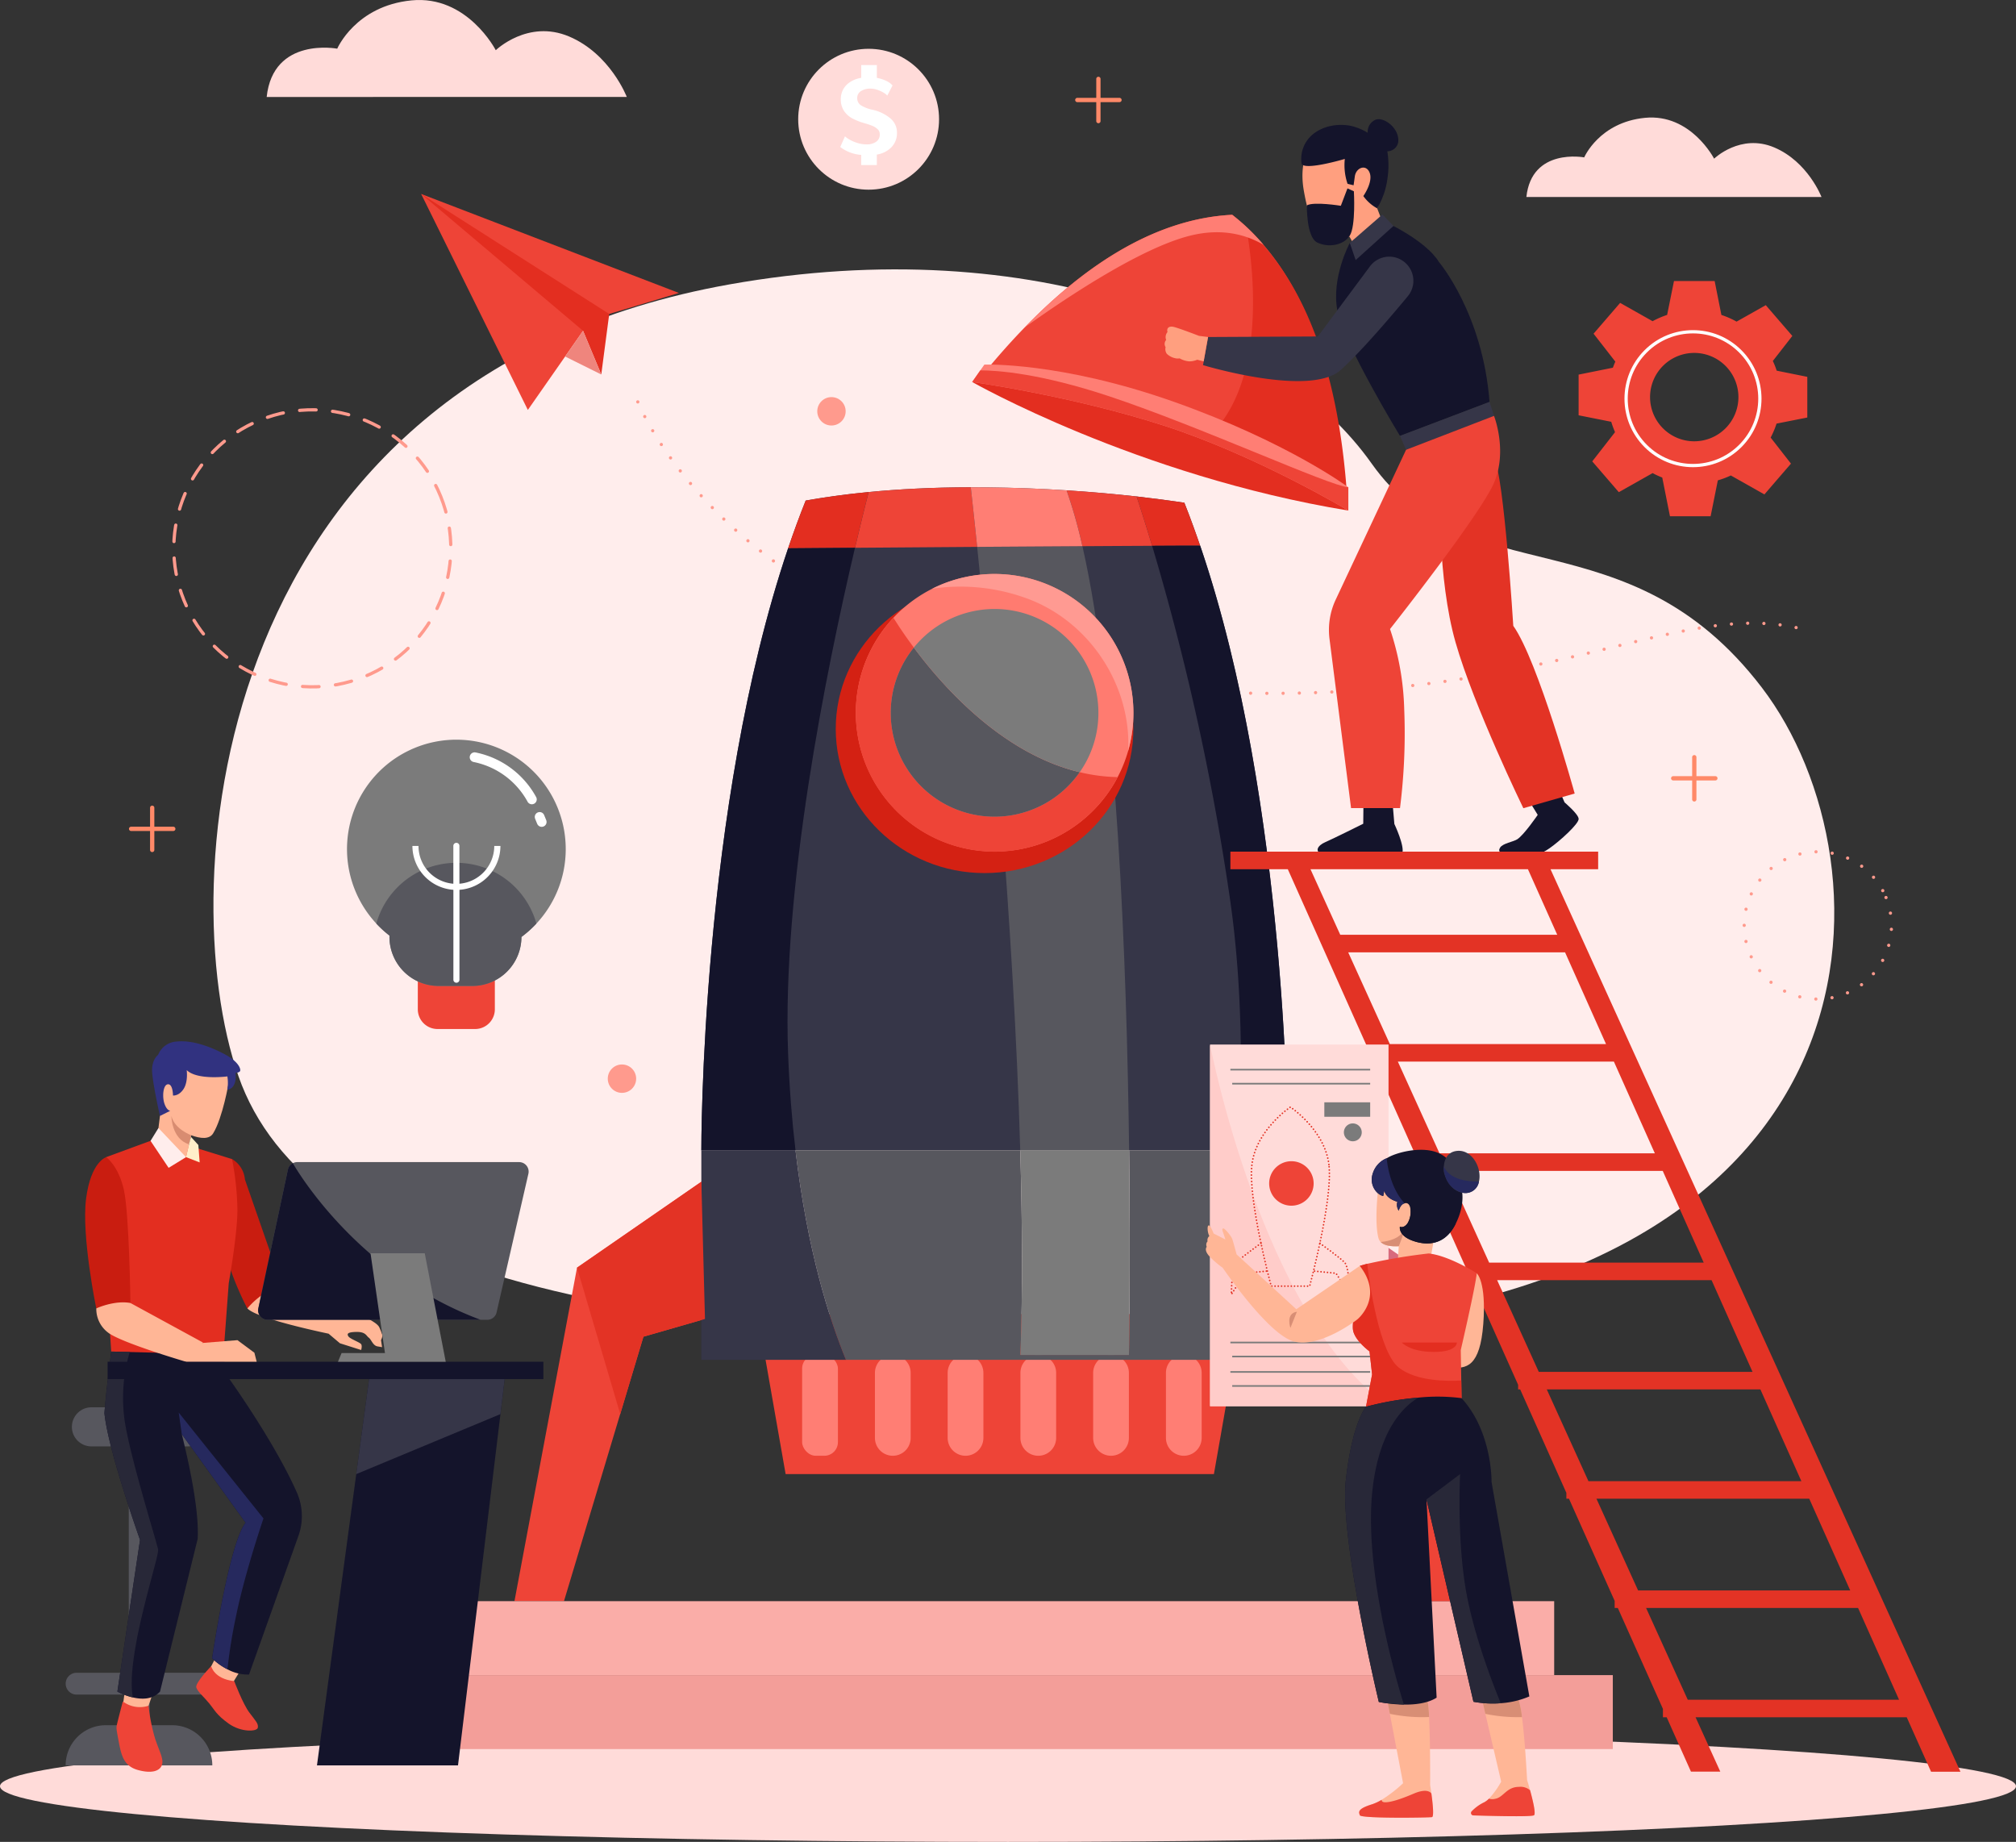 <svg xmlns="http://www.w3.org/2000/svg" width="620.58" height="566.937" viewBox="0 0 620.58 566.937">
  <rect x="0" y="0" width="620.58" height="566.937" fill="#333333" stroke="none"/>
  <g id="accelerator-graphics" transform="translate(0 0)">
    <g id="Group_634" data-name="Group 634" transform="translate(0 0)">
      <ellipse id="Ellipse_75" data-name="Ellipse 75" cx="310.29" cy="17.14" rx="310.29" ry="17.14" transform="translate(0 532.658)" fill="#ffdbd9"/>
      <path id="Path_2574" data-name="Path 2574" d="M208.747,67.612c93.636-16.666,168.566,13.98,197.685,55.131s78.761,14.823,120.135,68.98S569.311,379.548,373.509,389.25,78.357,370.7,57.611,311.305,49.028,96.034,208.747,67.612Z" transform="translate(15.792 19.929)" fill="#ffedec"/>
      <g id="Group_630" data-name="Group 630" transform="translate(129.64 59.7)">
        <path id="Path_2575" data-name="Path 2575" d="M149.14,93.97s29.8,76.273,152.558,87.673,164.643-29.224,207.452-17.377" transform="translate(-82.451 -29.966)" fill="none" stroke="#ff9a8d" stroke-linecap="round" stroke-linejoin="round" stroke-width="1" stroke-dasharray="0 5"/>
        <g id="Group_629" data-name="Group 629">
          <path id="Path_2576" data-name="Path 2576" d="M131.324,111.828l19.443-27.855,27.065-8.149L98.48,45.35Z" transform="translate(-98.48 -45.35)" fill="#ee4437"/>
          <path id="Path_2577" data-name="Path 2577" d="M98.48,45.35l49.839,42.125,5.608,13.441,2.449-18.627Z" transform="translate(-98.48 -45.35)" fill="#e32e20"/>
          <path id="Path_2578" data-name="Path 2578" d="M132.15,85.262l11.124,5.529L137.666,77.35Z" transform="translate(-87.827 -35.225)" fill="#ef857d"/>
        </g>
      </g>
      <circle id="Ellipse_76" data-name="Ellipse 76" cx="42.625" cy="42.625" r="42.625" transform="translate(40.632 145.257) rotate(-22.04)" fill="none" stroke="#ff9a8d" stroke-linecap="round" stroke-linejoin="round" stroke-width="1" stroke-dasharray="0 0 5.08 5.08"/>
      <circle id="Ellipse_77" data-name="Ellipse 77" cx="22.655" cy="22.655" r="22.655" transform="matrix(0.926, -0.379, 0.379, 0.926, 530.018, 272.452)" fill="none" stroke="#ff9a8d" stroke-linecap="round" stroke-linejoin="round" stroke-width="1" stroke-dasharray="0 5"/>
      <g id="Group_631" data-name="Group 631" transform="translate(245.707 15.021)">
        <circle id="Ellipse_78" data-name="Ellipse 78" cx="21.681" cy="21.681" r="21.681" fill="#ffdbd9"/>
        <path id="Path_2579" data-name="Path 2579" d="M212.3,40.446a7.993,7.993,0,0,1-4.555,2.317v3.225H202.93v-3.12a12.173,12.173,0,0,1-6.45-2.435l1.461-3.278a7.987,7.987,0,0,0,1.606,1.106,11.549,11.549,0,0,0,2.37.974,9.52,9.52,0,0,0,2.712.395,5.04,5.04,0,0,0,2.843-.764,2.648,2.648,0,0,0,1.172-2.4,2,2,0,0,0-.685-1.54,5.3,5.3,0,0,0-1.646-1.027c-.645-.263-1.488-.54-2.527-.842A17.819,17.819,0,0,1,200.14,31.6a7.042,7.042,0,0,1-2.514-2.3,6.369,6.369,0,0,1-.974-3.62,6.189,6.189,0,0,1,.737-2.975,6.319,6.319,0,0,1,2.146-2.277,8.7,8.7,0,0,1,3.4-1.277V15.21h4.818v3.949a11.261,11.261,0,0,1,3.015.987,5.677,5.677,0,0,1,1.817,1.343l-1.619,3.12a4.3,4.3,0,0,0-1.053-.842,9.673,9.673,0,0,0-1.922-.908,6.555,6.555,0,0,0-2.225-.395,5.219,5.219,0,0,0-2.883.75,2.434,2.434,0,0,0-1.172,2.172,2.538,2.538,0,0,0,1.316,2.317,10.964,10.964,0,0,0,3.3,1.251,12.9,12.9,0,0,1,5.5,2.593,5.673,5.673,0,0,1,2.119,4.5,6.1,6.1,0,0,1-1.646,4.384Z" transform="translate(-183.54 -10.208)" fill="#fff"/>
      </g>
      <g id="Group_632" data-name="Group 632" transform="translate(106.813 227.673)">
        <path id="Path_2580" data-name="Path 2580" d="M97.713,227.53h23.7v11.137a6.07,6.07,0,0,1-6.069,6.069H103.769a6.07,6.07,0,0,1-6.069-6.069V227.53h0Z" transform="translate(-75.9 -155.681)" fill="#ee4437"/>
        <path id="Path_2581" data-name="Path 2581" d="M148.474,206.624a33.57,33.57,0,0,1-9.031,22.932,34.233,34.233,0,0,1-4.607,4.12,15.1,15.1,0,0,1-15.086,15.073H109.311a15.107,15.107,0,0,1-15.1-15.1v-.408a33.664,33.664,0,1,1,54.262-26.618Z" transform="translate(-81.14 -172.95)" fill="#7b7b7b"/>
        <path id="Path_2582" data-name="Path 2582" d="M137.273,220.446a34.232,34.232,0,0,1-4.607,4.12,15.1,15.1,0,0,1-15.086,15.073H107.141a15.107,15.107,0,0,1-15.1-15.1v-.408A33.477,33.477,0,0,1,88,220.446a25.577,25.577,0,0,1,49.273,0Z" transform="translate(-78.969 -163.841)" fill="#57575e"/>
        <path id="Path_2583" data-name="Path 2583" d="M123.505,198.025h-1.869a11.685,11.685,0,0,1-10.729,11.624V198.025a.935.935,0,1,0-1.869,0v11.624a11.666,11.666,0,0,1-10.729-11.624H96.44a13.548,13.548,0,0,0,12.611,13.493v27.7a.935.935,0,0,0,1.869,0v-27.7a13.557,13.557,0,0,0,12.611-13.493Z" transform="translate(-76.299 -165.312)" fill="#fff"/>
        <path id="Path_2584" data-name="Path 2584" d="M110.98,177.05a25.905,25.905,0,0,1,17.627,12.98" transform="translate(-71.698 -171.653)" fill="none" stroke="#fff" stroke-linecap="round" stroke-linejoin="round" stroke-width="3"/>
        <line id="Line_38" data-name="Line 38" x2="0.632" y2="1.553" transform="translate(59.304 23.774)" fill="none" stroke="#fff" stroke-linecap="round" stroke-linejoin="round" stroke-width="3"/>
      </g>
      <g id="Group_633" data-name="Group 633" transform="translate(485.938 86.502)">
        <path id="Path_2585" data-name="Path 2585" d="M439.541,107.717V95.2l-9.425-1.9a26.614,26.614,0,0,0-1.185-2.988l6-7.7-8.175-9.478L417.768,78.2a26.486,26.486,0,0,0-4.673-2.054l-2.08-10.439H398.5L396.39,76.136a27.021,27.021,0,0,0-4.476,1.935l-9.992-5.634-8.175,9.478,6.7,8.6c-.276.606-.527,1.237-.75,1.869L369.14,94.513v12.519l10.044,2a28.692,28.692,0,0,0,1.172,3.186l-7.016,9,8.175,9.478,10.413-5.871a24.155,24.155,0,0,0,2.962,1.369l2.37,11.913h12.519L412,127.055a26.046,26.046,0,0,0,4-1.5l10.334,5.832,8.175-9.478-6.253-8.017a27.053,27.053,0,0,0,1.817-4.3l9.439-1.869Zm-34.806,7.319a13.6,13.6,0,1,1,13.6-13.6A13.6,13.6,0,0,1,404.736,115.036Z" transform="translate(-369.14 -65.71)" fill="#ee4437"/>
        <circle id="Ellipse_79" data-name="Ellipse 79" cx="20.589" cy="20.589" r="20.589" transform="translate(6.094 36.204) rotate(-45)" fill="none" stroke="#fff" stroke-linecap="round" stroke-linejoin="round" stroke-width="1"/>
      </g>
      <path id="Path_2586" data-name="Path 2586" d="M265.058,24.44h-5.832V18.608a.658.658,0,0,0-1.316,0V24.44h-5.832a.658.658,0,0,0,0,1.316h5.832v5.832a.658.658,0,0,0,1.316,0V25.756h5.832a.658.658,0,0,0,0-1.316Z" transform="translate(79.551 5.68)" fill="#ff8968"/>
      <path id="Path_2587" data-name="Path 2587" d="M43.8,194.86H37.966v-5.832a.658.658,0,1,0-1.316,0v5.832H30.818a.658.658,0,0,0,0,1.316H36.65v5.832a.658.658,0,1,0,1.316,0v-5.832H43.8a.658.658,0,0,0,0-1.316Z" transform="translate(9.543 59.602)" fill="#ff8968"/>
      <path id="Path_2588" data-name="Path 2588" d="M404.4,183.04h-5.832v-5.832a.658.658,0,0,0-1.316,0v5.832h-5.832a.658.658,0,1,0,0,1.316h5.832v5.832a.658.658,0,0,0,1.316,0v-5.832H404.4a.658.658,0,1,0,0-1.316Z" transform="translate(123.639 55.862)" fill="#ff8968"/>
      <circle id="Ellipse_80" data-name="Ellipse 80" cx="4.37" cy="4.37" r="4.37" transform="translate(251.578 122.229)" fill="#ff9a8d"/>
      <circle id="Ellipse_81" data-name="Ellipse 81" cx="4.37" cy="4.37" r="4.37" transform="translate(187.088 327.641)" fill="#ff9a8d"/>
      <path id="Path_2589" data-name="Path 2589" d="M95.073,29.843h78.142s-5.081-13.256-17.771-18.614-22.563,4.226-22.563,4.226S124.126-1.58,106.92.119s-22.84,14.862-22.84,14.862S64.335,11.229,62.36,29.856H95.086Z" transform="translate(19.731 0)" fill="#ffdbd9"/>
      <path id="Path_2590" data-name="Path 2590" d="M383.732,51.94h64.043s-4.16-10.86-14.559-15.257-18.5,3.462-18.5,3.462-7.174-13.954-21.273-12.572S374.728,39.75,374.728,39.75s-16.179-3.067-17.8,12.19h26.815Z" transform="translate(112.935 8.694)" fill="#ffdbd9"/>
    </g>
    <g id="Group_640" data-name="Group 640" transform="translate(20.207 36.69)">
      <g id="Group_638" data-name="Group 638">
        <g id="Group_635" data-name="Group 635" transform="translate(85.856 113.288)">
          <path id="Path_2591" data-name="Path 2591" d="M183.672,273.24l-44.113,30.488L120.3,406.381h15.244L160,324.975l26.473-7.622Z" transform="translate(-67.999 -63.523)" fill="#ee4437"/>
          <path id="Path_2592" data-name="Path 2592" d="M298.547,273.24l44.113,30.488,19.246,102.653H346.662L322.2,324.975l-26.473-7.622Z" transform="translate(-12.492 -63.523)" fill="#d86a7d"/>
          <path id="Path_2593" data-name="Path 2593" d="M259.508,307.24H177.14l8.649,49.273H317.627l8.649-49.273Z" transform="translate(-50.015 -52.766)" fill="#ee4437"/>
          <rect id="Rectangle_671" data-name="Rectangle 671" width="11.018" height="31.028" rx="4.18" transform="translate(140.855 267.072)" fill="#ff7e74"/>
          <path id="Path_2594" data-name="Path 2594" d="M210.093,347.835h0a5.5,5.5,0,0,1-5.5-5.5V322.323a5.5,5.5,0,0,1,5.5-5.5h0a5.5,5.5,0,0,1,5.5,5.5v20.009A5.5,5.5,0,0,1,210.093,347.835Z" transform="translate(-41.329 -49.734)" fill="#ff7e74"/>
          <path id="Path_2595" data-name="Path 2595" d="M227.1,347.835h0a5.5,5.5,0,0,1-5.5-5.5V322.323a5.5,5.5,0,0,1,5.5-5.5h0a5.5,5.5,0,0,1,5.5,5.5v20.009A5.5,5.5,0,0,1,227.1,347.835Z" transform="translate(-35.947 -49.734)" fill="#ff7e74"/>
          <path id="Path_2596" data-name="Path 2596" d="M244.113,347.835h0a5.5,5.5,0,0,1-5.5-5.5V322.323a5.5,5.5,0,0,1,5.5-5.5h0a5.5,5.5,0,0,1,5.5,5.5v20.009A5.5,5.5,0,0,1,244.113,347.835Z" transform="translate(-30.565 -49.734)" fill="#ff7e74"/>
          <path id="Path_2597" data-name="Path 2597" d="M261.123,347.835h0a5.5,5.5,0,0,1-5.5-5.5V322.323a5.5,5.5,0,0,1,5.5-5.5h0a5.5,5.5,0,0,1,5.5,5.5v20.009A5.5,5.5,0,0,1,261.123,347.835Z" transform="translate(-25.183 -49.734)" fill="#ff7e74"/>
          <path id="Path_2598" data-name="Path 2598" d="M278.143,347.835h0a5.5,5.5,0,0,1-5.5-5.5V322.323a5.5,5.5,0,0,1,5.5-5.5h0a5.5,5.5,0,0,1,5.5,5.5v20.009A5.5,5.5,0,0,1,278.143,347.835Z" transform="translate(-19.798 -49.734)" fill="#ff7e74"/>
          <path id="Path_2599" data-name="Path 2599" d="M344.532,318H164s-.342-105.391,26.71-185.284h0c1.7-5.016,3.5-9.926,5.41-14.691,5.371-.961,11.821-1.9,19.378-2.62,8.938-.869,19.4-1.448,31.449-1.474,1.54,0,3.094.013,4.686.026,8.82.092,17.113.421,24.8.921,7.846.5,15.06,1.158,21.55,1.882,5.424.619,10.347,1.277,14.7,1.922.2.487.395.987.592,1.514.3.777.619,1.606.948,2.462.421,1.132.856,2.291,1.277,3.449s.829,2.33,1.224,3.436c.29.829.566,1.632.829,2.383C344.874,211.91,344.532,318,344.532,318Z" transform="translate(-54.172 -113.93)" fill="#363648"/>
          <path id="Path_2600" data-name="Path 2600" d="M322.373,268.95a584.952,584.952,0,0,1-7.227,64.5H201.554c-5.173-12.611-11.913-33.792-15.534-64.5H255.2c.645,22.287.764,43.784.053,63h33.41s.487-26.328.053-63Z" transform="translate(-47.205 -64.881)" fill="#57575e"/>
          <path id="Path_2601" data-name="Path 2601" d="M275.272,313.639H241.756c-2-69.677-9.254-146.964-13.256-185.719,11.031-.079,22.287-.145,32.4-.211C271.573,174.521,274.561,256.6,275.272,313.639Z" transform="translate(-33.764 -109.57)" fill="#57575e"/>
          <path id="Path_2690" data-name="Path 2690" d="M45.811,0c25.3,0,45.811,19.874,45.811,44.389S71.112,88.778,45.811,88.778,0,68.9,0,44.389,20.51,0,45.811,0Z" transform="translate(151.202 29.975)" fill="#d42113"/>
          <path id="Path_2602" data-name="Path 2602" d="M285.584,176.944a42.664,42.664,0,0,1-1.632,11.742,41.564,41.564,0,0,1-3.225,8.043,42.727,42.727,0,1,1-57.093-57.974.013.013,0,0,1,.013-.013,42.76,42.76,0,0,1,61.937,38.2Z" transform="translate(-42.747 -107.516)" fill="#ff7b70"/>
          <rect id="Rectangle_672" data-name="Rectangle 672" width="346.807" height="22.761" transform="translate(25.551 342.858)" fill="#faada8"/>
          <rect id="Rectangle_673" data-name="Rectangle 673" width="390.406" height="22.761" transform="translate(0 365.619)" fill="#f39e99"/>
          <path id="Path_2603" data-name="Path 2603" d="M235.578,113.93c.474,4.291,1.158,10.544,1.961,18.351-13.73.092-27.144.184-37.61.276,1.58-6.674,3.015-12.48,4.2-17.153C213.068,114.536,223.533,113.956,235.578,113.93Z" transform="translate(-42.804 -113.93)" fill="#ee4437"/>
          <path id="Path_2604" data-name="Path 2604" d="M275.738,131.724c-5.95.026-13.335.066-21.457.118a151.6,151.6,0,0,0-4.871-17.192c7.846.5,15.06,1.158,21.55,1.882C271.934,119.481,273.619,124.668,275.738,131.724Z" transform="translate(-27.148 -113.702)" fill="#ee4437"/>
          <path id="Path_2605" data-name="Path 2605" d="M208.521,333.454H164v-64.5h28.987C196.607,299.662,203.347,320.843,208.521,333.454Z" transform="translate(-54.172 -64.881)" fill="#363648"/>
          <path id="Path_2606" data-name="Path 2606" d="M209.078,115.05c-1.185,4.673-2.62,10.479-4.2,17.153-12.322.092-20.589.158-20.589.158h0c1.7-5.016,3.5-9.926,5.41-14.691,1.843-.329,3.818-.658,5.924-.974.421-.066.856-.118,1.277-.184C200.587,115.971,204.642,115.471,209.078,115.05Z" transform="translate(-47.752 -113.576)" fill="#e32e20"/>
          <path id="Path_2607" data-name="Path 2607" d="M190.71,283.811c.408,10.755,1.2,20.641,2.277,29.711H164s-.342-105.391,26.71-185.284c0,0,8.267-.066,20.589-.158-8.978,38.189-22.5,105.115-20.589,155.731Z" transform="translate(-54.172 -109.453)" fill="#14142b"/>
          <path id="Path_2608" data-name="Path 2608" d="M306.528,268.95v64.5H284.11a584.952,584.952,0,0,0,7.227-64.5Z" transform="translate(-16.169 -64.881)" fill="#ab97f7"/>
          <path id="Path_2609" data-name="Path 2609" d="M285.355,131.245c-.132-.039-5.858-.026-14.8.026-2.119-7.056-3.8-12.243-4.779-15.191,5.424.619,10.347,1.277,14.7,1.922.2.487.395.987.592,1.514.3.777.619,1.606.948,2.462.421,1.132.856,2.291,1.277,3.449s.829,2.33,1.224,3.436c.29.829.566,1.632.829,2.383Z" transform="translate(-21.969 -113.25)" fill="#e32e20"/>
          <path id="Path_2610" data-name="Path 2610" d="M311.18,313.68H295.988c1.316-23.84,1.158-50.668-2.475-76.417a764.122,764.122,0,0,0-24.1-109.63c8.938-.053,14.665-.066,14.8-.026C311.522,207.59,311.18,313.68,311.18,313.68Z" transform="translate(-20.82 -109.61)" fill="#14142b"/>
          <path id="Path_2611" data-name="Path 2611" d="M280.727,193.489a42.735,42.735,0,1,1-69.019-49.049c1.093,1.764,3.225,5.081,6.279,9.175a31.954,31.954,0,1,0,51.063,38.36,54.229,54.229,0,0,0,11.677,1.514Z" transform="translate(-42.747 -104.276)" fill="#ee4437"/>
          <path id="Path_2612" data-name="Path 2612" d="M266.462,189.77A31.954,31.954,0,1,1,215.4,151.41c9.386,12.624,27.526,32.726,51.063,38.36Z" transform="translate(-40.159 -102.071)" fill="#57575e"/>
          <path id="Path_2613" data-name="Path 2613" d="M270.506,174.352a31.653,31.653,0,0,1-5.753,18.272c-23.537-5.634-41.677-25.736-51.063-38.36a31.958,31.958,0,0,1,56.816,20.088Z" transform="translate(-38.45 -104.925)" fill="#7b7b7b"/>
          <path id="Path_2614" data-name="Path 2614" d="M261.368,132.07c-10.11.066-21.365.132-32.4.211-.8-7.806-1.488-14.059-1.961-18.351,1.54,0,3.094.013,4.686.026,2.093.026,4.16.053,6.2.105.263,0,.54.013.8.026q4.561.1,8.9.3c3.054.132,6.016.3,8.9.487a151.6,151.6,0,0,1,4.871,17.192Z" transform="translate(-34.236 -113.93)" fill="#ff7e74"/>
          <path id="Path_2615" data-name="Path 2615" d="M272.033,331.953h-33.41c.711-19.22.592-40.716-.053-63h33.516C272.52,305.625,272.033,331.953,272.033,331.953Z" transform="translate(-30.578 -64.881)" fill="#7b7b7b"/>
          <path id="Path_2616" data-name="Path 2616" d="M278.295,188.686c1.093-19.891-11.8-40.322-32.094-47.285a59.361,59.361,0,0,0-28.211-2.659,42.774,42.774,0,0,1,60.3,49.944Z" transform="translate(-37.09 -107.516)" fill="#ff9a92"/>
          <path id="Path_2617" data-name="Path 2617" d="M134.93,302.757l13.3,45.074L155.374,324l18.943-5.45L173.2,276.31Z" transform="translate(-63.37 -62.552)" fill="#e33325"/>
          <path id="Path_2618" data-name="Path 2618" d="M301.14,288.38l29.25,19.944,21.523,93.267H344.95l-24.459-81.407-19.351-5.568Z" transform="translate(-10.78 -58.733)" fill="#ee4437"/>
        </g>
        <g id="Group_636" data-name="Group 636" transform="translate(0 283.819)">
          <path id="Path_2619" data-name="Path 2619" d="M27.711,426.9H34.78v-9.425H18.72a3.357,3.357,0,1,1,0-6.714H34.78V341.082H23.288a6.016,6.016,0,0,1,0-12.032H52.854a6.016,6.016,0,0,1,0,12.032H41.178v69.677H59.384a3.357,3.357,0,1,1,0,6.714H41.178V426.9h6.964A12.363,12.363,0,0,1,60.5,439.26H15.35A12.363,12.363,0,0,1,27.711,426.9Z" transform="translate(-15.35 -216.395)" fill="#57575e"/>
          <path id="Path_2620" data-name="Path 2620" d="M37.974,396.081,36.645,400s-1.079,1.672-4.173,1.422-3.752-1.33-3.752-1.33l.671-5.016,8.6,1Z" transform="translate(-11.12 -195.503)" fill="#ffb696"/>
          <path id="Path_2621" data-name="Path 2621" d="M59.4,390.323l-3.2,5.239a16.32,16.32,0,0,1-4.963-1.172,5.242,5.242,0,0,1-2.541-2.264l2.567-4.976,8.149,3.173Z" transform="translate(-4.798 -198.012)" fill="#ffb696"/>
          <path id="Path_2622" data-name="Path 2622" d="M57.583,394.177s2.62,6.977,4.673,9.7,2.8,3.383,2.593,4.634-5.16,1.474-8.965-1.251-4.252-4.094-5.963-6.187-3.475-3.5-4-4.884S50.5,389.57,50.5,389.57s.777,3.91,7.082,4.621Z" transform="translate(-5.69 -197.246)" fill="#ee4437"/>
          <path id="Path_2623" data-name="Path 2623" d="M37.113,399.14a55.777,55.777,0,0,0,2,10.1c1.422,4.252,2.751,6.345,2.093,8.188s-3.173,2.672-7.385,1.5-5.055-4.344-5.805-8.267-.829-4.5-.75-5.173,1.922-7.675,1.922-7.675a8.635,8.635,0,0,0,7.938,1.33Z" transform="translate(-11.587 -194.639)" fill="#ee4437"/>
          <path id="Path_2624" data-name="Path 2624" d="M84.224,372.554l-15.3,42.928a13.143,13.143,0,0,1-6.635-1.619,18.976,18.976,0,0,1-4.726-3.383s5.213-35.372,10.294-41.73L48.234,341.487c2.646,10.7,5.358,24.011,4.884,32.252L41.533,420.722c-2.264,2.488-5.608,2.449-8.359,1.8a19.889,19.889,0,0,1-4.765-1.8s6.951-46.627,6.977-46.68c-2.212-6.279-9.978-28.921-10.966-39.031.487-6.687,2.093-18.943,2.093-18.943l5.608-.026,29.014-.171.592,7.161.066-.053s14.638,20.167,21.839,36.412a18.054,18.054,0,0,1,.592,13.164Z" transform="translate(-12.48 -220.566)" fill="#14142b"/>
          <path id="Path_2625" data-name="Path 2625" d="M54.9,271.01a8.069,8.069,0,0,1,3.962,6.279L70.485,310.7,59.6,316.979s-6.279-11.808-7.2-20.483,2.488-25.472,2.488-25.472Z" transform="translate(-3.678 -234.76)" fill="#c91d10"/>
          <path id="Path_2626" data-name="Path 2626" d="M50.6,268.487l13.1,4.055a88.028,88.028,0,0,1,1.659,15.6c0,7.661-2.672,22.6-2.672,22.6L61.055,332.7l-34.542-.921s-.732-10.506-1.342-23.145c-.123-2.556-.241-5.2-.357-8.148-.454-11.578-.647-23.631.158-28.55L40.65,266.17l9.952,2.3Z" transform="translate(-12.479 -236.291)" fill="#e32e20"/>
          <path id="Path_2627" data-name="Path 2627" d="M36.69,273.7l1.2-9.623c-1-5.094-2.383-14.665.711-17.363,4.291-3.739,20.483-4.107,20.207,9.083,0,0-1.843,10.887-4.8,15.692-1.185,1.935-3.923,1.632-6.753.592l-1.593,6.753-8.965-5.121Z" transform="translate(-8.598 -243.16)" fill="#ffb696"/>
          <path id="Path_2628" data-name="Path 2628" d="M58.755,254.277s-9.268,1.251-12.532-1.935c0,0,.487,3.594-.974,5.819s-3.252,2-3.252,2,0-3.528-1.527-3.462-1.843,3.818-1.093,5.99,1.79,2.172,1.79,2.172l-3.186,1.593s-2.422-10.729-2.422-14.112,1.869-4.713,1.869-4.713a6.485,6.485,0,0,1,5.74-4.081c4.634-.487,10.11,1.448,14.678,3.87s5.121,4.779,4.779,5.266-1.382.487-1.382.487.764,4.621-2.527,5.252a12.764,12.764,0,0,0,.026-4.147Z" transform="translate(-8.955 -243.473)" fill="#313280"/>
          <path id="Path_2629" data-name="Path 2629" d="M33.174,422.478a19.889,19.889,0,0,1-4.765-1.8s6.951-46.627,6.977-46.68c-2.212-6.279-9.978-28.921-10.966-39.031.487-6.687,2.093-18.943,2.093-18.943s5.661.092,5.687.145a49.806,49.806,0,0,0-1.567,21.023c1.7,11.426,9.873,37.373,10.307,39.769.408,2.317-10.149,32.857-7.767,45.521Z" transform="translate(-12.48 -220.518)" fill="#282838"/>
          <path id="Path_2630" data-name="Path 2630" d="M46.175,266.854s-5.121-1.83-6.095-5.924c0,0,0,7.069,5.424,8.728l.658-2.8Z" transform="translate(-7.525 -237.949)" fill="#d88c71"/>
          <path id="Path_2631" data-name="Path 2631" d="M37.635,263.75l8.491,8.965-5.358,3.291L35.2,267.7Z" transform="translate(-9.069 -237.057)" fill="#ffedec"/>
          <path id="Path_2632" data-name="Path 2632" d="M44.527,267.7,43.5,272.057l4.2,1.619-.408-5.358-2.264-2.488Z" transform="translate(-6.443 -236.399)" fill="#ffefca"/>
          <path id="Path_2633" data-name="Path 2633" d="M26.4,270.56s3.752,2.633,5.424,10.018,2.027,34.885,2.027,34.885l-10.518,1.659S18.726,294.8,20.2,283.342s6.213-12.782,6.213-12.782Z" transform="translate(-13.908 -234.902)" fill="#c91d10"/>
          <path id="Path_2634" data-name="Path 2634" d="M99.409,315.736a20.341,20.341,0,0,0-.869-2.291c-.382-.987-1.646-1.751-2.909-2.5s-8.135-.369-8.135-.369l-.158.158-18.6-9.57c-5.542-.369-10.887,6.279-10.887,6.279,2.659,2.817,18.732,6.45,25,7.78l3.488,2.949,6.529,2.067s.382-1.224,0-1.79-3.383-1.619-3.9-2.37-.421-1.356,2.449-1.4,3.015,1.2,3.8,1.764,1.264,2.448,2.685,2.685l1.409.237-.329-2.159a4.452,4.452,0,0,0,.448-1.474Z" transform="translate(-1.903 -225.224)" fill="#ffb696"/>
          <path id="Path_2635" data-name="Path 2635" d="M33.027,304.708l22.3,12.15L50.154,322.8s-20.181-5.911-24.09-9.044a9.1,9.1,0,0,1-3.541-7.385s5.542-2.58,10.518-1.659Z" transform="translate(-13.084 -224.16)" fill="#ffb696"/>
          <rect id="Rectangle_674" data-name="Rectangle 674" width="134.142" height="5.345" transform="translate(147.056 103.98) rotate(180)" fill="#14142b"/>
          <path id="Path_2636" data-name="Path 2636" d="M143.557,275.3l-9.794,42.678a2.926,2.926,0,0,1-2.843,2.277H63.283a2.922,2.922,0,0,1-2.857-3.541l9.1-42.678a2.834,2.834,0,0,1,1.527-1.975h0a2.789,2.789,0,0,1,1.343-.342H140.7a2.929,2.929,0,0,1,2.857,3.581Z" transform="translate(-1.109 -234.535)" fill="#57575e"/>
          <path id="Path_2637" data-name="Path 2637" d="M128.84,320.174H63.283a2.922,2.922,0,0,1-2.857-3.541l9.1-42.678a2.834,2.834,0,0,1,1.527-1.975c.316.54,19.075,33.805,57.79,48.194Z" transform="translate(-1.109 -234.453)" fill="#14142b"/>
          <path id="Path_2638" data-name="Path 2638" d="M105.74,293.03l6.464,33.4H79.03l1.106-2.672H93.5L89.048,293.03Z" transform="translate(4.799 -227.792)" fill="#7b7b7b"/>
          <path id="Path_2639" data-name="Path 2639" d="M47.1,314.324l12.229-.974,5.213,3.87.7,2.764H43.51s1.172-4.226,3.594-5.674Z" transform="translate(-6.44 -221.363)" fill="#ffb696"/>
          <path id="Path_2640" data-name="Path 2640" d="M131.9,322.46,117.535,441.345H74.12L90.154,322.46Z" transform="translate(3.245 -218.48)" fill="#14142b"/>
          <path id="Path_2641" data-name="Path 2641" d="M127.689,333.228,83.3,351.7l3.949-29.237h41.743Z" transform="translate(6.15 -218.48)" fill="#363648"/>
          <path id="Path_2642" data-name="Path 2642" d="M67.881,362.861s-5.779,16.916-8.464,30.172A157.415,157.415,0,0,0,56.8,409.3a18.976,18.976,0,0,1-4.726-3.383s5.213-35.372,10.294-41.73L42.738,336.928l-.948-6.648,26.091,32.581Z" transform="translate(-6.984 -216.006)" fill="#26295e"/>
        </g>
        <g id="Group_637" data-name="Group 637" transform="translate(279.052)">
          <path id="Path_2643" data-name="Path 2643" d="M227.33,89.31s50.616,28.869,115.791,39.584c0,0-54.354-37.425-115.791-39.584Z" transform="translate(-227.33 -8.432)" fill="#e32e20"/>
          <path id="Path_2644" data-name="Path 2644" d="M322.222,187.62l-.066,6.556s-9.031,4.515-11.637,5.647-3.173,2.9-1.343,3.528,24.617.816,24.959,0c.921-2.119-2.4-9.1-2.4-9.1l-.566-6.635h-8.952Z" transform="translate(-201.771 22.674)" fill="#14142b"/>
          <path id="Path_2645" data-name="Path 2645" d="M358.954,186.781l3.475,5.647s-4.239,6.2-6.306,7.517c-1.224.79-4.423,1.224-5.266,2.541s0,2.317,5.358,2.383,6.766-.026,9.873-2.185,9.031-7.517,8.938-9.031S370.7,188.6,370.7,188.6l-1.79-4.068-9.965,2.251Z" transform="translate(-188.334 21.696)" fill="#14142b"/>
          <path id="Path_2646" data-name="Path 2646" d="M336.731,117.1s-.843,27.368,4.792,47.114S362.4,215.279,362.4,215.279l15.8-4.515s-11.282-40.9-18.9-51.616c0,0-2.817-45.692-5.924-51.906s-16.639,9.873-16.639,9.873Z" transform="translate(-192.729 -3.208)" fill="#e33325"/>
          <path id="Path_2647" data-name="Path 2647" d="M307.638,34.369c6.266-6.055,18.693-4.37,20.615,2.843,1.606,6.042,1.251,12.532-.685,17.205l3.133,8.149-8.293,6.727-3.37-6.174a14.286,14.286,0,0,1-5.2,1.369c-4.186.211-7.148-5.555-8.873-15.613s2.672-14.507,2.672-14.507Z" transform="translate(-202.891 -26.986)" fill="#ff9f7f"/>
          <path id="Path_2648" data-name="Path 2648" d="M341.153,134.523a442.115,442.115,0,0,0-41.743-17.64q-7.188-2.626-15.073-5.226c-23.287-7.622-41.519-11.176-54.157-12.809,4.028-4.91,8.162-9.583,12.4-13.941,19.391-19.983,40.888-33.516,63.9-34.687,1.3,1.014,2.567,2.08,3.791,3.186a65.378,65.378,0,0,1,5.858,6.069c15.56,18.127,22.813,45.047,25.025,75.048Z" transform="translate(-226.428 -20.8)" fill="#ee4437"/>
          <path id="Path_2649" data-name="Path 2649" d="M283.22,116.817c17.021-17.1,13.046-50.958,10.86-63.477,19.628,17.85,28.408,47.562,30.883,81.117a442.118,442.118,0,0,0-41.743-17.64Z" transform="translate(-209.646 -19.813)" fill="#e32e20"/>
          <path id="Path_2650" data-name="Path 2650" d="M344.09,64.307S357.6,80.183,359.663,107.38L332.1,117.845s-17.39-28.527-19.285-38.676,3.831-20.733,3.831-20.733l10.242-6.806S339.917,57.435,344.09,64.307Z" transform="translate(-200.405 -20.354)" fill="#14142b"/>
          <path id="Path_2651" data-name="Path 2651" d="M343.326,61.681a7.423,7.423,0,0,1,1.04,10.492c-5.45,6.569-14.441,17.1-20.641,22.695-9.439,8.53-42.415-1.474-42.415-1.474l1.567-8.649,33.779-.171,16.034-21.563a7.409,7.409,0,0,1,10.637-1.33h0Z" transform="translate(-210.25 -17.702)" fill="#363648"/>
          <path id="Path_2652" data-name="Path 2652" d="M304.4,41.573a9.756,9.756,0,0,1,3.317-8.938c4.4-3.7,10.531-3.383,13.467-2.238a16.674,16.674,0,0,1,3.567,1.659,3.991,3.991,0,0,1,1.909-3.765c2.291-1.593,7.082,1.593,7.464,5.489a3.381,3.381,0,0,1-3.344,3.962,27.291,27.291,0,0,1,0,8.675,23.842,23.842,0,0,1-3.133,8.886,12.693,12.693,0,0,1-4.252-3.778s3-4.213,1.975-7.082-4.212-1.724-4.594,1.027l-.382,2.738-1.856-.448a17.765,17.765,0,0,1-.842-7.661s-12.427,3.7-13.322,1.461Z" transform="translate(-202.982 -27.871)" fill="#14142b"/>
          <path id="Path_2653" data-name="Path 2653" d="M308.773,60.7c3.383,1.659,8.135.9,10.031-2.106s1.264-13.651,1.264-13.651l-1.975-.9-2.04,5.358s-8.267-1.343-10.452-.132c0,0-.211,9.768,3.173,11.426Z" transform="translate(-202.566 -22.752)" fill="#14142b"/>
          <path id="Path_2654" data-name="Path 2654" d="M325.687,50.15,315.63,58.9l1.817,5.279,11.637-10.5Z" transform="translate(-199.391 -20.822)" fill="#363648"/>
          <path id="Path_2655" data-name="Path 2655" d="M285.717,79.568l-2.8-.355s-5.832-2.251-7.661-2.725-2.356.592-2.027,1.54a2.389,2.389,0,0,0-.421,2.449,1.827,1.827,0,0,0-.171,2.212,2.468,2.468,0,0,0,.369,2.04,5.373,5.373,0,0,0,2.791,1.409,3.311,3.311,0,0,0,1.158,0,6.951,6.951,0,0,0,2.962.921,6.3,6.3,0,0,0,2.462-.5l1.975.5,1.356-7.49Z" transform="translate(-213.091 -12.526)" fill="#ff9f7f"/>
          <path id="Path_2656" data-name="Path 2656" d="M354.936,93.97l1.382,4.3-27.078,10.439-1.869-4.278Z" transform="translate(-195.677 -6.957)" fill="#363648"/>
          <path id="Path_2657" data-name="Path 2657" d="M361.575,97.24,334.5,107.679l-21.655,46.114a21.979,21.979,0,0,0-1.909,12.124l6.635,52.051h15.06a183.5,183.5,0,0,0,1.3-30.462,83.869,83.869,0,0,0-4.37-24.656c1.738-2.2,27.921-35.464,32.015-45.008,4.226-9.873,0-20.589,0-20.589Z" transform="translate(-200.934 -5.923)" fill="#ee4437"/>
          <path id="Path_2658" data-name="Path 2658" d="M503.416,482.328h9.031L386.256,204.54h14.665v-5.41H287.71v5.41h17.679l26.328,58.936v.276h.132l14.731,32.976v.658h.3l14.559,32.594v1.04h.461l14.388,32.212v1.422h.632l14.217,31.831v1.8h.8L406,429.738v2.185h.974l13.888,31.067v2.567h1.145l7.477,16.732h9.031l-7.609-16.732h65l7.477,16.732ZM403.343,258.355H336.8l-12.822-28.237h66.755ZM379.306,204.54l9.017,20.167H321.529l-9.162-20.167h66.952Zm26.46,59.212,12.611,28.237H352.082L339.26,263.752h66.5ZM420.8,297.387l12.611,28.237H367.366l-12.822-28.237H420.8Zm15.033,33.634,12.611,28.237H382.649l-12.822-28.237Zm15.033,33.634,12.611,28.237H397.933l-12.822-28.237ZM465.9,398.289l12.611,28.237H413.216l-12.822-28.237ZM428.5,460.16l-12.822-28.237h65.254l12.611,28.237Z" transform="translate(-208.225 26.316)" fill="#e33325"/>
          <path id="Path_2659" data-name="Path 2659" d="M343.121,123.008v7.174s-27.921-16.8-56.553-26.078S227.33,90.6,227.33,90.6l2.5-3.567,1.251-1.777s23.458-.908,58.435,11.479S343.121,123.008,343.121,123.008Z" transform="translate(-227.33 -9.72)" fill="#ff7e74"/>
          <path id="Path_2660" data-name="Path 2660" d="M313.148,59.474c-5.318-3.133-12.914-5.305-22.853-2.764-15.4,3.949-38.452,19.43-50.695,28.2,19.391-19.983,40.888-33.516,63.9-34.687,1.3,1.014,2.567,2.08,3.791,3.186A65.379,65.379,0,0,1,313.148,59.474Z" transform="translate(-223.448 -20.8)" fill="#ff7e74"/>
          <path id="Path_2661" data-name="Path 2661" d="M343.121,122.577v7.174s-27.921-16.8-56.553-26.078S227.33,90.167,227.33,90.167l2.5-3.567c5.173,0,18.377.882,39.729,7.991C297.8,103.99,337.289,122.169,343.121,122.577Z" transform="translate(-227.33 -9.289)" fill="#ee4437"/>
        </g>
      </g>
      <g id="Group_639" data-name="Group 639" transform="translate(350.997 284.816)">
        <path id="Path_2691" data-name="Path 2691" d="M0,0H54.934V111.315H0Z" transform="translate(1.287)" fill="#ffdbd9"/>
        <line id="Line_39" data-name="Line 39" x2="43.033" transform="translate(7.54 7.727)" fill="none" stroke="#7b7b7b" stroke-width="0.5"/>
        <path id="Path_2662" data-name="Path 2662" d="M337.894,355.545H282.96V244.23S298.928,327.861,337.894,355.545Z" transform="translate(-281.673 -244.23)" fill="#ffccc9"/>
        <line id="Line_40" data-name="Line 40" x2="42.467" transform="translate(8.106 12.045)" fill="none" stroke="#7b7b7b" stroke-width="0.5"/>
        <line id="Line_41" data-name="Line 41" x2="43.033" transform="translate(7.54 91.714)" fill="none" stroke="#7b7b7b" stroke-width="0.5"/>
        <line id="Line_42" data-name="Line 42" x2="42.467" transform="translate(8.106 96.032)" fill="none" stroke="#7b7b7b" stroke-width="0.5"/>
        <line id="Line_43" data-name="Line 43" x2="43.033" transform="translate(7.54 100.771)" fill="none" stroke="#7b7b7b" stroke-width="0.5"/>
        <line id="Line_44" data-name="Line 44" x2="42.467" transform="translate(8.106 105.089)" fill="none" stroke="#7b7b7b" stroke-width="0.5"/>
        <path id="Path_2663" data-name="Path 2663" d="M316.484,276.529c-1.316-10.716-11.848-17.679-11.848-17.679s-10.531,6.964-11.848,17.679,5.924,37.439,5.924,37.439H310.56S317.8,287.245,316.484,276.529Z" transform="translate(-278.614 -239.604)" fill="none" stroke="#e33325" stroke-linecap="round" stroke-linejoin="round" stroke-width="0.5" stroke-dasharray="0 1"/>
        <path id="Path_2664" data-name="Path 2664" d="M297.046,290.7s-5.99,4.292-7.543,5.845-1.553,9.873-1.553,9.873l4.16-6.49,6.885-.685" transform="translate(-280.094 -229.527)" fill="none" stroke="#e33325" stroke-linecap="round" stroke-linejoin="round" stroke-width="0.5" stroke-dasharray="0 1"/>
        <path id="Path_2665" data-name="Path 2665" d="M309.128,290.7s5.99,4.292,7.543,5.845,1.553,9.873,1.553,9.873l-4.16-6.49-6.885-.685" transform="translate(-274.01 -229.527)" fill="none" stroke="#e33325" stroke-linecap="round" stroke-linejoin="round" stroke-width="0.5" stroke-dasharray="0 1"/>
        <path id="Path_2666" data-name="Path 2666" d="M310.471,278.355a6.845,6.845,0,1,1-6.845-6.845A6.848,6.848,0,0,1,310.471,278.355Z" transform="translate(-277.301 -235.598)" fill="#ee4437"/>
        <rect id="Rectangle_676" data-name="Rectangle 676" width="14.112" height="4.449" transform="translate(36.461 17.785)" fill="#7b7b7b"/>
        <path id="Path_2667" data-name="Path 2667" d="M319.753,265.421A2.751,2.751,0,1,1,317,262.67,2.759,2.759,0,0,1,319.753,265.421Z" transform="translate(-271.773 -238.395)" fill="#7b7b7b"/>
        <path id="Path_2668" data-name="Path 2668" d="M347.31,297.71s3,2.462,2.014,15.586-5.213,14.1-10.294,13.256Z" transform="translate(-263.932 -227.309)" fill="#ffb696"/>
        <path id="Path_2669" data-name="Path 2669" d="M340.062,293.055,338.35,302.6l-10.084,2.225.474-6.911c-2.33.118-4.463-.158-5.568-1.3a2.833,2.833,0,0,1-.7-1.264c-1.4-5.463.079-16.416.079-16.416,3.66-12.677,16.705-7.991,19.693-3.146,2.159,3.5.29,12.7-2.185,17.271Z" transform="translate(-269.361 -235.831)" fill="#ffb696"/>
        <path id="Path_2670" data-name="Path 2670" d="M328.428,292.429c-2.33.118-4.463-.158-5.568-1.3,1.29-.118,4.818-.606,6.477-2.659,1.488-1.843-.908,3.962-.908,3.962Z" transform="translate(-269.049 -230.348)" fill="#d88e75"/>
        <path id="Path_2671" data-name="Path 2671" d="M346.665,291.481c-.158.329-.329.658-.513.974-3.317,5.858-8.675,5.924-12.98,4.3s-3.739-4.239-3.739-4.239,1.2.645,2.4-1.119a6.992,6.992,0,0,0,.842-4.384c-.145-.961-.553-1.7-1.264-1.751a1.382,1.382,0,0,0-.527.053c-1.343.316-1.8,2.264-1.8,2.264a3.309,3.309,0,0,1-.421-2.751c-3.8-1.119-4.015-3.449-4.015-3.449l-.355,1.685c-1.975-.421-4.436-3.383-3.173-7.043a7.406,7.406,0,0,1,4.252-4.581,1.038,1.038,0,0,1,.118-.053c2.541-1.672,11.15-4.041,16.363-1.29s4.726,7.122,4.726,7.122c2.738,2.8,2.883,8.675.092,14.257Z" transform="translate(-269.711 -236.442)" fill="#14142b"/>
        <path id="Path_2672" data-name="Path 2672" d="M348.512,278.2c-.026.105-.039.211-.066.3a4.206,4.206,0,0,1-5.16,3.462h-.026a5.908,5.908,0,0,1-2.08-.856,7.332,7.332,0,0,1-1.5-1.33A9.625,9.625,0,0,1,338.2,277.3a2.789,2.789,0,0,1-.145-.382,8.947,8.947,0,0,1-.408-1.369,8.6,8.6,0,0,1-.039-1.093.32.32,0,0,1,0-.158,3.577,3.577,0,0,1,.013-.369h0c.132-1.777.856-4.4,3.9-4.8,4.66-.632,7.767,5,6.99,9.1Z" transform="translate(-264.384 -236.37)" fill="#363648"/>
        <path id="Path_2673" data-name="Path 2673" d="M349.854,339.97v.987a37.449,37.449,0,0,1-13.941,1.777,78.263,78.263,0,0,1-8.794-1.027c-3.976-.7-6.727-1.448-6.727-1.448l1.882-9.939-.79-7.082c-1.922-1.514-4.515-3.936-5.042-6.371-.54-2.528,1.237-10.215,2.58-15.428l-.513-4.542c.592-.184,1.224-.369,1.9-.54.118-.026.25-.066.369-.092a176.844,176.844,0,0,1,18.93-3.186c6.358.7,14.783,6.095,14.783,6.095-.448,4.4-4.923,23.643-4.923,23.643l.158,9.36.132,7.793Z" transform="translate(-271.11 -228.774)" fill="#ee4437"/>
        <path id="Path_2674" data-name="Path 2674" d="M349.854,339.2l-22.734,1.738c-3.976-.7-6.727-1.448-6.727-1.448l1.882-9.939-.79-7.082c-1.922-1.514-4.515-3.936-5.042-6.371-.54-2.528,1.237-10.215,2.58-15.428l-.513-4.542c.592-.184,1.224-.369,1.9-.54.118-.026.25-.066.369-.092.7,6.108,3.712,27.25,9.755,31.976,5.476,4.292,15.231,4.186,19.193,3.936Z" transform="translate(-271.11 -228.008)" fill="#e32e20"/>
        <path id="Path_2675" data-name="Path 2675" d="M329.383,298.974l-19.562,13.348-18.43-16.929.026-.026s-1.027-3.883-1.343-4.726-2.119-3.067-2.646-3.173-.382.606-.211,1.053.777,2.33.777,2.33l-3.633-1.83s-.882-2.435-1.474-2.5-.421,2.291.171,3.278a1.586,1.586,0,0,0-.553,1.619,1.57,1.57,0,0,0-.263,1.7s-.948.948.777,2.857a27.691,27.691,0,0,0,4.12,3.567h0c2.119,3.067,14.494,20.615,21.826,22.668,8.043,2.251,19.6-6.727,19.6-6.727s8.372-6.714.8-16.495Z" transform="translate(-281.983 -230.85)" fill="#ffb696"/>
        <path id="Path_2676" data-name="Path 2676" d="M340.234,433.707c-1.04.184-21.813.474-22.195-.566s-.75-1.975,3.765-3.383a14.923,14.923,0,0,0,2.936-1.369,42.877,42.877,0,0,0,6.6-5.108l-4.068-21.365-.948-4.976h12.4a37.286,37.286,0,0,1,.619,5.963c.369,7.174.342,18.022.329,20.931,0,0,.184,1.119.382,2.607.395,2.883.869,7.148.184,7.267Z" transform="translate(-270.639 -195.912)" fill="#ffb696"/>
        <path id="Path_2677" data-name="Path 2677" d="M363.36,433.334c-.882.566-14.8.158-18.653.039a.745.745,0,0,1-.592-1.172,13.39,13.39,0,0,1,4.015-2.909,6.142,6.142,0,0,0,1.369-1.066,25.506,25.506,0,0,0,3.765-5.239l-4.858-20.865h-.013l-1.343-5.792,11.571,1.409a29.769,29.769,0,0,1,1.053,5.384c.869,6.6,1.409,16.429,1.58,19.483h.039s.408,1.33.869,3.028c.829,3.015,1.856,7.28,1.2,7.7Z" transform="translate(-262.369 -196.105)" fill="#ffb696"/>
        <path id="Path_2678" data-name="Path 2678" d="M337.3,402.9a48.911,48.911,0,0,1-12.071-.987l-.948-4.976h12.4A37.286,37.286,0,0,1,337.3,402.9Z" transform="translate(-268.599 -195.912)" fill="#d88e75"/>
        <path id="Path_2679" data-name="Path 2679" d="M358.934,403.123a49.7,49.7,0,0,1-11.268-1h-.013l-1.343-5.792,11.571,1.409A29.768,29.768,0,0,1,358.934,403.123Z" transform="translate(-261.629 -196.105)" fill="#d88e75"/>
        <path id="Path_2680" data-name="Path 2680" d="M371.249,418.821a26.905,26.905,0,0,1-8.794,2.093,32.831,32.831,0,0,1-8.412-.448L339.59,358.174l3.12,61.029c-2.764,1.751-6.648,2.185-10.07,2.133a.145.145,0,0,1-.105,0,41.641,41.641,0,0,1-5.582-.461c-1.264-.184-2.04-.355-2.04-.355s-12.124-50.5-10.149-68.269,6.2-22.59,6.2-22.59a91.383,91.383,0,0,1,16.192-2.817,57.748,57.748,0,0,1,13.23.171c9.531,10.439,9.228,25.8,9.228,25.8l11.637,66Z" transform="translate(-271.68 -218.175)" fill="#14142b"/>
        <path id="Path_2681" data-name="Path 2681" d="M340.234,426.814c-1.04.184-21.813.474-22.195-.566s-.75-1.975,3.765-3.383a14.923,14.923,0,0,0,2.936-1.369c0,.342.171.724,1.014.75,1.553.053,4.515-.79,8.925-2.685,4.239-1.8,5.292-.145,5.371-.013.395,2.883.869,7.148.184,7.267Z" transform="translate(-270.639 -189.019)" fill="#ee4437"/>
        <path id="Path_2682" data-name="Path 2682" d="M363.36,426.541c-.882.566-14.8.158-18.653.039a.745.745,0,0,1-.592-1.172,13.39,13.39,0,0,1,4.015-2.909,6.142,6.142,0,0,0,1.369-1.066,3.528,3.528,0,0,0,1.975.026c2.528-.461,3.436-3.66,7.28-3.66a4.532,4.532,0,0,1,3.409,1.04c.829,3.015,1.856,7.28,1.2,7.7Z" transform="translate(-262.369 -189.311)" fill="#ee4437"/>
        <path id="Path_2683" data-name="Path 2683" d="M356.436,415.19a32.832,32.832,0,0,1-8.412-.448L333.57,352.45l10.347-7.78s-1.093,20.878,2.093,37.425c2.633,13.7,8.491,28.434,10.426,33.094Z" transform="translate(-265.66 -212.45)" fill="#282838"/>
        <path id="Path_2684" data-name="Path 2684" d="M322.871,356.07c-2.62,26.473,9.478,64.32,9.768,65.2h-.105l-5.582-.461c-1.264-.184-2.04-.355-2.04-.355s-12.124-50.5-10.149-68.269,6.2-22.59,6.2-22.59a91.384,91.384,0,0,1,16.192-2.817c-4.147,2.37-12.335,9.491-14.283,29.29Z" transform="translate(-271.68 -218.111)" fill="#282838"/>
        <path id="Path_2685" data-name="Path 2685" d="M303.836,306.7l-2,4.976S300.242,307.253,303.836,306.7Z" transform="translate(-275.813 -224.464)" fill="#d88e75"/>
        <path id="Path_2686" data-name="Path 2686" d="M327.79,313.9h16.955s.25,2.9-7.1,2.9S327.79,313.9,327.79,313.9Z" transform="translate(-267.489 -222.186)" fill="#e32e20"/>
        <path id="Path_2687" data-name="Path 2687" d="M329.077,286.959a3.309,3.309,0,0,1-.421-2.751c-3.8-1.119-4.015-3.449-4.015-3.449l-.355,1.685c-1.975-.421-4.436-3.383-3.173-7.043a7.406,7.406,0,0,1,4.252-4.581c.224,2.37,1.185,9.123,5.516,13.875-1.343.316-1.8,2.264-1.8,2.264Z" transform="translate(-269.711 -235.817)" fill="#26295e"/>
        <path id="Path_2688" data-name="Path 2688" d="M344.588,287.113c-.158.329-.329.658-.513.974-3.317,5.858-8.675,5.924-12.98,4.3s-3.739-4.239-3.739-4.239,1.2.645,2.4-1.119a6.992,6.992,0,0,0,.842-4.384,14.4,14.4,0,0,0,4.489,2.435,33.272,33.272,0,0,0,9.5,2.027Z" transform="translate(-267.634 -232.074)" fill="#14142b"/>
        <path id="Path_2689" data-name="Path 2689" d="M348.448,277.357a4.206,4.206,0,0,1-5.16,3.462h-.026a7.4,7.4,0,0,1-3.581-2.185,7.564,7.564,0,0,1-1.474-2.488,2.785,2.785,0,0,1-.145-.382,10.006,10.006,0,0,1-.448-2.462.321.321,0,0,1,0-.158,2.714,2.714,0,0,1-.013-.434c.013.013.013.039.026.053h0c1.961,4.37,8.254,4.673,10.821,4.607Z" transform="translate(-264.386 -235.219)" fill="#26295e"/>
      </g>
    </g>
  </g>
</svg>
